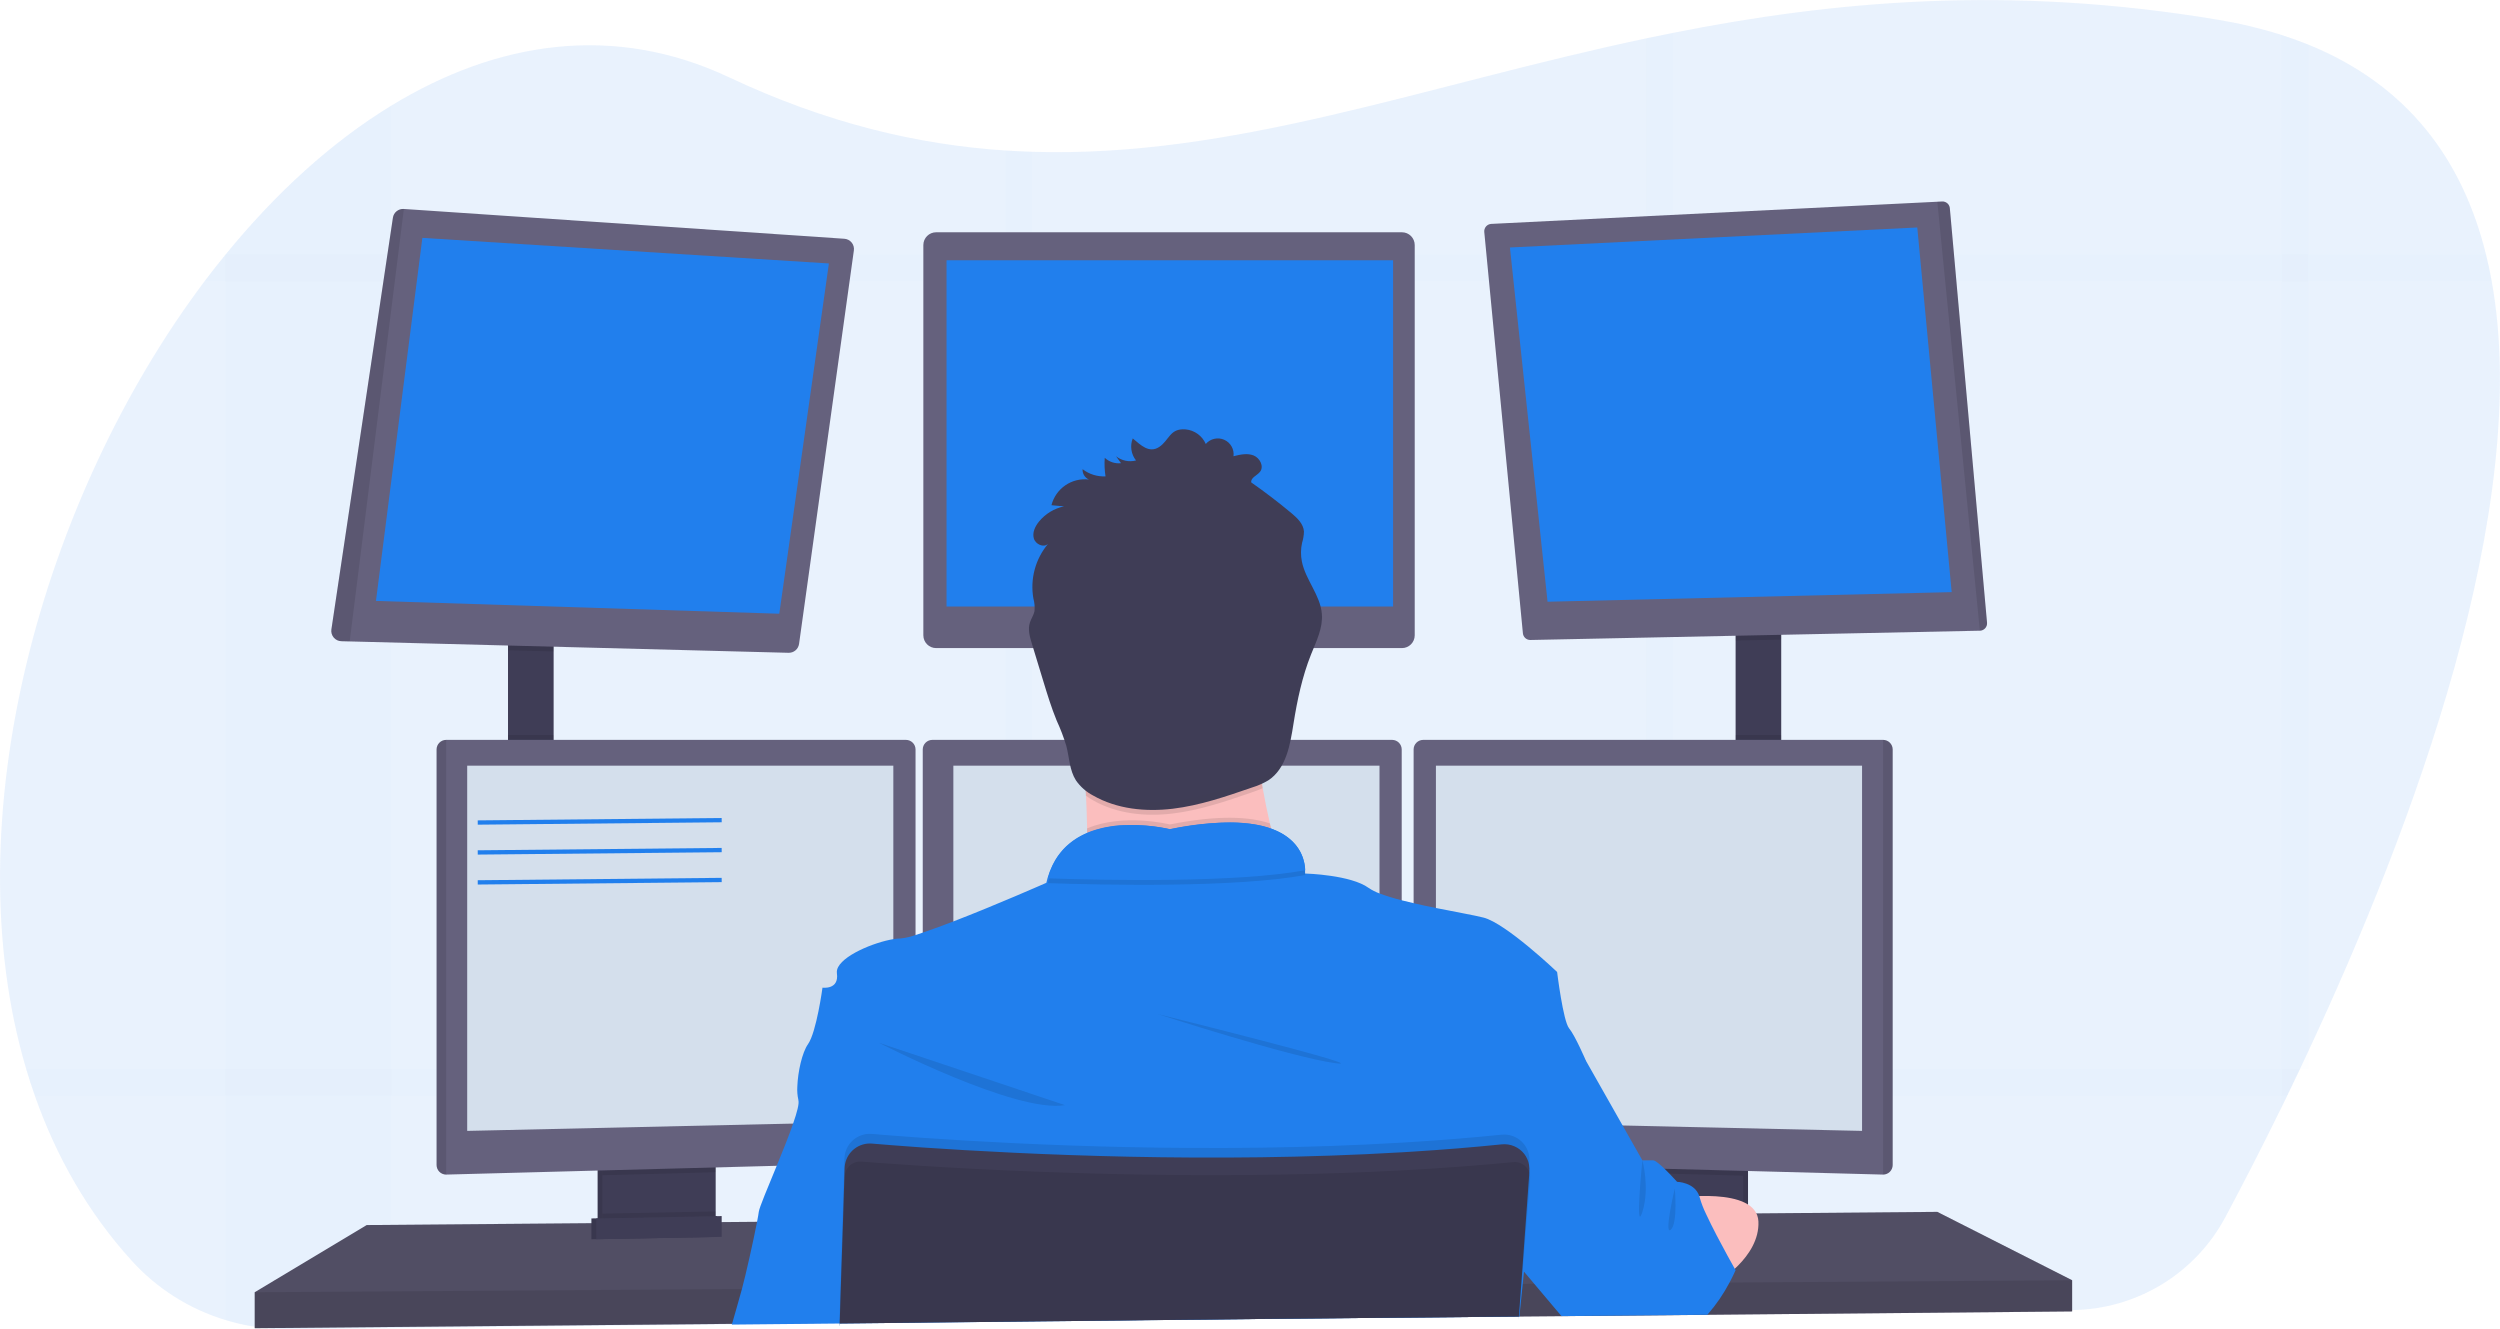<svg width="1164" height="619" viewBox="0 0 1164 619" fill="none" xmlns="http://www.w3.org/2000/svg">
<g clip-path="url(#clip0)">
<path opacity="0.1" d="M1074.75 489.473C1073.46 492.265 1072.16 495.02 1070.87 497.738C1068.86 501.961 1066.88 506.101 1064.92 510.159C1064.04 511.958 1063.17 513.722 1062.32 515.487C1052.71 535.113 1043.73 552.471 1036.11 566.746C1029.19 579.68 1018.92 590.518 1006.37 598.123C993.824 605.728 979.459 609.821 964.783 609.973L795.267 611.816H793.479L778.947 611.973L766.517 612.107L728.4 612.52H726.857L707.452 612.732H706.859L587.253 614.028L480.491 615.145L468.072 615.279L390.943 616.117H390.854L340.832 616.653H340.295L182.125 618.362L134.808 618.876C124.71 618.99 114.655 617.55 104.996 614.609C88.186 609.535 73.079 599.977 61.3 586.963C40.979 564.59 26.168 538.486 16.219 510.159C14.781 506.071 13.44 501.931 12.195 497.738C-22.245 381.404 19.74 231.315 95.304 130.876C98.472 126.676 101.691 122.58 104.962 118.589L105.04 118.499C128.28 89.994 154.336 66.18 182.091 49.246C231.275 19.188 285.768 10.721 339.367 35.954C384.717 57.311 427.06 67.353 468.106 70.078C472.253 70.346 476.4 70.547 480.525 70.67C574.678 73.63 662.918 39.73 766.539 17.848C770.664 16.977 774.8 16.116 778.969 15.301C852.89 0.602 934.893 -7.15 1032.41 9.146C1042.54 10.8 1052.54 13.19 1062.32 16.295C1066.62 17.68 1070.77 19.17 1074.75 20.763C1121.3 39.685 1146.68 74.647 1157.47 118.455C1158.49 122.521 1159.38 126.657 1160.12 130.864C1179.25 236.241 1123.23 385.716 1074.75 489.473Z" fill="#217FED"/>
<g opacity="0.1">
<path opacity="0.1" d="M182.091 49.248V618.486L134.774 619C124.676 619.114 114.621 617.675 104.962 614.733V118.501H105.04C128.279 89.962 154.336 66.148 182.091 49.248Z" fill="#217FED"/>
<path opacity="0.1" d="M1160.18 130.877H95.305C98.472 126.677 101.691 122.582 104.963 118.59V118.501H1157.53C1158.55 122.544 1159.43 126.67 1160.18 130.877Z" fill="#217FED"/>
<path opacity="0.1" d="M1074.75 20.776V497.729H1070.87C1068.86 501.951 1066.88 506.091 1064.92 510.15C1064.04 511.948 1063.17 513.713 1062.32 515.478V16.263C1066.62 17.648 1070.77 19.152 1074.75 20.776Z" fill="#217FED"/>
<path opacity="0.1" d="M778.97 15.269V612.019L766.54 612.153V17.816C770.665 16.945 774.801 16.084 778.97 15.269Z" fill="#217FED"/>
<path opacity="0.1" d="M480.525 70.638V615.258L468.106 615.392V70.046C472.254 70.314 476.401 70.47 480.525 70.638Z" fill="#217FED"/>
<path opacity="0.1" d="M1070.87 497.74C1068.86 501.962 1066.88 506.103 1064.92 510.161H16.219C14.781 506.073 13.44 501.933 12.195 497.74H1070.87Z" fill="#217FED"/>
</g>
<path d="M257.767 296.928H236.528V361.334H257.767V296.928Z" fill="#3F3D56"/>
<path d="M829.338 293.577H808.1V361.713H829.338V293.577Z" fill="#3F3D56"/>
<path d="M964.783 596.079V610.6L794.965 612.164L793.155 612.197L728.612 612.789L727.07 612.812L707.452 612.979H706.871L587.287 614.085L390.988 615.906H390.82L340.91 616.375L340.374 616.386L118.6 618.419V601.664L170.746 570.389L275.373 569.517L277.608 569.506L278.346 569.495L280.582 569.461L330.816 569.048L333.063 569.037L333.778 569.026L336.014 569.015L352.122 568.881L352.547 568.869L392.285 568.534H392.609L702.69 565.921L710.28 565.865H711.04L716.83 565.809L758.916 565.463L761.152 565.429L763.22 565.407H764.293L777.382 565.306L779.976 565.273L783.452 565.25L794.351 565.15L811.643 565.005L813.879 564.982L817.769 564.96H818.495L902.007 564.245L964.783 596.079Z" fill="#65617D"/>
<path opacity="0.2" d="M964.783 596.079V610.6L794.965 612.164L793.155 612.197L728.612 612.789L727.07 612.812L707.452 612.979H706.871L587.287 614.085L390.988 615.906H390.82L340.91 616.375L340.374 616.386L118.6 618.419V601.664L170.746 570.389L275.373 569.517L277.608 569.506L278.346 569.495L280.582 569.461L330.816 569.048L333.063 569.037L333.778 569.026L336.014 569.015L352.122 568.881L352.547 568.869L392.285 568.534H392.609L702.69 565.921L710.28 565.865H711.04L716.83 565.809L758.916 565.463L761.152 565.429L763.22 565.407H764.293L777.382 565.306L779.976 565.273L783.452 565.25L794.351 565.15L811.643 565.005L813.879 564.982L817.769 564.96H818.495L902.007 564.245L964.783 596.079Z" fill="black"/>
<path d="M330.984 540.241V567.596C330.985 568.892 330.617 570.161 329.925 571.256C329.232 572.352 328.243 573.228 327.072 573.784C326.2 574.207 325.246 574.435 324.277 574.454L285.266 575.281C284.224 575.306 283.19 575.088 282.247 574.644C281.056 574.098 280.046 573.222 279.338 572.119C278.631 571.016 278.255 569.733 278.257 568.423V540.241H330.984Z" fill="#3F3D56"/>
<path opacity="0.1" d="M330.984 540.241V567.596C330.985 568.892 330.617 570.161 329.925 571.256C329.232 572.352 328.243 573.228 327.072 573.784C326.2 574.207 325.246 574.435 324.277 574.454L285.266 575.281C284.224 575.306 283.19 575.088 282.247 574.644C281.056 574.098 280.046 573.222 279.338 572.119C278.631 571.016 278.255 569.733 278.257 568.423V540.241H330.984Z" fill="black"/>
<path d="M333.219 540.241V567.596C333.22 568.892 332.853 570.161 332.16 571.256C331.468 572.352 330.478 573.228 329.307 573.784C328.435 574.207 327.482 574.435 326.513 574.454L287.501 575.281C286.459 575.306 285.426 575.088 284.483 574.644C283.291 574.098 282.281 573.222 281.574 572.119C280.866 571.016 280.491 569.733 280.492 568.423V540.241H333.219Z" fill="#3F3D56"/>
<path d="M813.878 540.241H761.151V575.426H813.878V540.241Z" fill="#3F3D56"/>
<path opacity="0.1" d="M813.878 540.241H761.151V575.426H813.878V540.241Z" fill="black"/>
<path d="M811.643 540.241H758.916V575.426H811.643V540.241Z" fill="#3F3D56"/>
<path opacity="0.1" d="M257.767 296.917V303.317L236.528 302.77V296.917H257.767Z" fill="black"/>
<path d="M397.561 116.613L372.042 299.799C371.88 300.969 371.292 302.039 370.391 302.803C369.49 303.568 368.338 303.973 367.157 303.943L162.821 298.649L158.942 298.548C158.266 298.532 157.602 298.374 156.992 298.084C156.382 297.794 155.84 297.379 155.401 296.866C154.962 296.353 154.637 295.753 154.445 295.105C154.254 294.458 154.202 293.777 154.292 293.108L182.941 101.344C183.126 100.156 183.75 99.081 184.689 98.33C185.629 97.58 186.816 97.208 188.016 97.29L393.09 111.163C393.752 111.201 394.398 111.376 394.989 111.676C395.579 111.977 396.101 112.396 396.521 112.909C396.941 113.421 397.251 114.015 397.43 114.652C397.609 115.29 397.653 115.958 397.561 116.613V116.613Z" fill="#65617D"/>
<path d="M196.656 110.76L175.049 279.794L362.841 285.747L385.935 122.667L196.656 110.76Z" fill="#217FED"/>
<path d="M652.735 108.146H435.868C432.578 108.146 429.91 110.812 429.91 114.1V295.8C429.91 299.088 432.578 301.754 435.868 301.754H652.735C656.025 301.754 658.693 299.088 658.693 295.8V114.1C658.693 110.812 656.025 108.146 652.735 108.146Z" fill="#65617D"/>
<path d="M648.622 121.182H440.709V282.396H648.622V121.182Z" fill="#217FED"/>
<path opacity="0.1" d="M829.338 293.566V297.8L808.1 298.235V293.566H829.338Z" fill="black"/>
<path d="M925.169 289.992C925.199 290.455 925.135 290.919 924.981 291.356C924.828 291.794 924.587 292.196 924.274 292.538C923.96 292.88 923.581 293.156 923.159 293.348C922.736 293.54 922.279 293.644 921.815 293.655L712.561 297.978C711.691 297.996 710.848 297.685 710.199 297.107C709.55 296.529 709.143 295.727 709.062 294.862L691.076 108.012C691.032 107.549 691.082 107.081 691.224 106.638C691.366 106.194 691.596 105.784 691.901 105.432C692.207 105.08 692.58 104.793 692.999 104.59C693.419 104.387 693.875 104.27 694.34 104.248L902.008 93.927L904.243 93.816C905.132 93.769 906.004 94.069 906.675 94.652C907.347 95.236 907.765 96.057 907.842 96.943L925.169 289.992Z" fill="#65617D"/>
<path d="M703.025 115.228L892.685 105.913L908.703 275.694L720.541 280.162L703.025 115.228Z" fill="#217FED"/>
<path opacity="0.1" d="M925.169 289.992C925.199 290.455 925.135 290.919 924.982 291.356C924.828 291.794 924.587 292.196 924.274 292.538C923.961 292.88 923.581 293.156 923.159 293.348C922.736 293.54 922.279 293.644 921.815 293.655L902.008 93.927L904.243 93.816C905.132 93.769 906.004 94.069 906.676 94.652C907.347 95.236 907.766 96.057 907.843 96.943L925.169 289.992Z" fill="black"/>
<path opacity="0.1" d="M188.05 97.278L162.821 298.648L158.942 298.548C158.266 298.532 157.602 298.374 156.992 298.084C156.382 297.794 155.84 297.379 155.401 296.866C154.962 296.352 154.637 295.753 154.445 295.105C154.254 294.458 154.202 293.777 154.292 293.108L182.941 101.344C183.124 100.148 183.751 99.065 184.698 98.311C185.645 97.557 186.842 97.188 188.05 97.278Z" fill="black"/>
<path opacity="0.1" d="M257.767 342.256H236.528V361.334H257.767V342.256Z" fill="black"/>
<path opacity="0.1" d="M333.219 540.23V545.781L280.492 547.189V540.23H333.219Z" fill="black"/>
<path d="M426.277 348.902V536.779C426.263 537.926 425.809 539.023 425.008 539.845C424.207 540.666 423.12 541.148 421.973 541.191L207.745 546.888H207.689C206.522 546.873 205.408 546.404 204.583 545.579C203.758 544.755 203.288 543.641 203.273 542.475V348.902C203.288 347.736 203.758 346.622 204.583 345.798C205.408 344.974 206.522 344.504 207.689 344.49H421.862C423.028 344.504 424.143 344.974 424.968 345.798C425.793 346.622 426.262 347.736 426.277 348.902V348.902Z" fill="#65617D"/>
<path opacity="0.1" d="M207.745 344.49V546.888H207.689C206.522 546.873 205.408 546.404 204.583 545.579C203.758 544.755 203.288 543.641 203.273 542.475V348.902C203.288 347.736 203.758 346.622 204.583 345.798C205.408 344.974 206.522 344.504 207.689 344.49H207.745Z" fill="black"/>
<path d="M217.526 356.486H415.938V522.079L217.526 526.547V356.486Z" fill="#D4DFEC"/>
<path opacity="0.1" d="M829.338 342.256H808.1V361.714H829.338V342.256Z" fill="black"/>
<path opacity="0.1" d="M811.643 540.23V547.39L758.916 545.982V540.23H811.643Z" fill="black"/>
<path d="M881.227 348.902V542.475C881.212 543.651 880.735 544.773 879.898 545.599C879.061 546.425 877.932 546.888 876.756 546.888V546.888L662.482 541.191C661.335 541.148 660.249 540.666 659.448 539.845C658.647 539.023 658.192 537.926 658.179 536.779V348.902C658.193 347.736 658.663 346.622 659.488 345.798C660.313 344.974 661.427 344.504 662.594 344.49H876.767C877.941 344.493 879.067 344.957 879.902 345.782C880.736 346.608 881.212 347.728 881.227 348.902V348.902Z" fill="#65617D"/>
<path opacity="0.1" d="M881.227 348.902V542.475C881.212 543.651 880.735 544.773 879.898 545.599C879.061 546.425 877.932 546.888 876.756 546.888V546.888V344.49C877.932 344.49 879.061 344.953 879.898 345.779C880.735 346.604 881.212 347.727 881.227 348.902Z" fill="black"/>
<path d="M866.975 356.486H668.563V522.079L866.975 526.547V356.486Z" fill="#D4DFEC"/>
<path d="M652.634 348.902V536.779C652.621 537.926 652.166 539.023 651.365 539.845C650.564 540.666 649.478 541.148 648.331 541.191L434.102 546.888C432.926 546.888 431.797 546.425 430.96 545.599C430.123 544.773 429.646 543.651 429.631 542.475V348.902C429.645 347.736 430.115 346.622 430.94 345.798C431.765 344.974 432.88 344.504 434.046 344.49H648.219C649.386 344.504 650.5 344.974 651.325 345.798C652.15 346.622 652.62 347.736 652.634 348.902V348.902Z" fill="#65617D"/>
<path d="M443.883 356.486H642.294V522.079L443.883 526.547V356.486Z" fill="#D4DFEC"/>
<path opacity="0.1" d="M964.783 596.08V610.6L794.965 612.164L793.155 612.198L728.612 612.79L727.07 612.812L707.452 612.98H706.871L587.287 614.085L390.988 615.906H390.82L340.91 616.375L340.374 616.386L118.6 618.419V601.664L344.968 600.179H345.504L391.323 599.866H391.536L707.966 597.777H708.29L708.48 597.766H709.006L714.36 597.733H715.992L799.258 597.174L804.176 597.152L805.272 597.141L964.783 596.08Z" fill="black"/>
<path d="M544.664 361.334C576.353 361.334 602.042 335.664 602.042 303.999C602.042 272.334 576.353 246.664 544.664 246.664C512.976 246.664 487.287 272.334 487.287 303.999C487.287 335.664 512.976 361.334 544.664 361.334Z" fill="#FBBEBE"/>
<path d="M602.054 421.282C602.054 421.282 490.832 434.686 501.451 421.282C505.296 416.435 506.358 402.07 506.146 385.706C506.079 380.736 505.9 375.586 505.643 370.459C504.413 345.886 501.451 321.87 501.451 321.87C501.451 321.87 598.701 276.074 587.523 312.376C583.051 327.042 584.516 347.639 587.914 366.974C588.909 372.615 590.06 378.144 591.267 383.394C594.213 396.199 597.814 408.845 602.054 421.282V421.282Z" fill="#FBBEBE"/>
<path opacity="0.1" d="M602.054 421.282C602.054 421.282 490.832 434.686 501.451 421.282C505.296 416.435 506.358 402.07 506.146 385.706C523.103 378.468 544.677 383.863 544.677 383.863C567.391 379.34 581.956 380.222 591.267 383.394C594.213 396.199 597.814 408.845 602.054 421.282V421.282Z" fill="black"/>
<path d="M390.944 617.169V616.23L587.254 614.097L706.86 612.98H707.195L707.072 614.633L707.24 612.98H707.452V612.79L708.984 597.766L709.565 592.081L709.744 590.305L709.9 588.819L716.808 565.798L723.717 542.811L729.529 523.453L738.405 493.876C738.405 493.876 733.374 482.147 730.58 478.796C727.785 475.445 724.991 452.547 724.991 452.547C724.991 452.547 701.137 429.839 690.708 427.225C686.337 426.108 677.707 424.622 668.541 422.757C665.11 422.065 661.589 421.327 658.202 420.523C656.29 420.088 654.412 419.63 652.613 419.172C649.11 418.297 645.658 417.231 642.273 415.977C640.498 415.333 638.809 414.474 637.243 413.419C629.027 407.399 608.437 406.717 607.643 406.717C607.641 406.691 607.641 406.665 607.643 406.639V406.538C607.672 406.07 607.672 405.6 607.643 405.131C607.643 404.684 607.643 404.159 607.542 403.567C607.542 403.389 607.542 403.199 607.464 403.009C607.408 402.607 607.341 402.182 607.241 401.735C607.207 401.536 607.162 401.338 607.106 401.143C606.783 399.797 606.314 398.49 605.709 397.245C605.631 397.066 605.53 396.877 605.441 396.698C604.893 395.666 604.257 394.683 603.541 393.76C603.395 393.57 603.239 393.369 603.071 393.179C602.155 392.1 601.137 391.113 600.031 390.23C599.729 389.996 599.416 389.75 599.092 389.527C598.911 389.38 598.72 389.246 598.522 389.125L597.527 388.477L596.599 387.941C595.783 387.494 594.922 387.058 593.983 386.645C593.693 386.511 593.38 386.388 593.067 386.265C592.754 386.142 592.262 385.952 591.848 385.796H591.781L590.943 385.461C590.306 385.249 589.657 385.059 588.976 384.869L587.936 384.601L586.818 384.344L585.7 384.109C584.583 383.886 583.386 383.685 582.135 383.529L580.86 383.372L579.552 383.238L578.2 383.126L576.277 383.015L574.042 382.937C564.182 382.936 554.35 383.98 544.71 386.053C538.014 384.564 531.155 383.933 524.299 384.176H523.327L522.209 384.243H521.493L520.051 384.377C519.571 384.377 519.079 384.478 518.598 384.545C518.118 384.612 517.614 384.668 517.134 384.746L516.396 384.869C515.669 384.992 514.932 385.126 514.16 385.282C513.915 385.327 513.669 385.383 513.423 385.45C512.45 385.662 511.478 385.919 510.516 386.209C510.036 386.343 509.555 386.5 509.074 386.667C508.828 386.734 508.594 386.824 508.359 386.913L507.644 387.17L506.939 387.449L506.101 387.784C505.676 387.963 505.263 388.153 504.849 388.354C504.614 388.454 504.38 388.566 504.156 388.689C503.932 388.812 503.698 388.912 503.485 389.035C500.958 390.34 498.622 391.987 496.544 393.928L495.974 394.475L495.415 395.045C495.225 395.235 495.046 395.436 494.867 395.637C494.139 396.432 493.459 397.272 492.833 398.15C492.654 398.384 492.486 398.619 492.318 398.865C491.609 399.91 490.967 401 490.396 402.126C490.25 402.394 490.116 402.674 489.982 402.942C489.07 404.829 488.322 406.791 487.747 408.806C487.538 409.551 487.348 410.295 487.176 411.04C487.176 411.04 463.512 421.473 443.884 429.023C438.663 431.034 433.745 432.855 429.632 434.229C428.435 434.631 427.318 434.999 426.278 435.345C424.022 436.16 421.677 436.7 419.292 436.954C418.168 436.972 417.047 437.077 415.938 437.267C406.918 438.73 391.458 445.086 389.77 451.464C389.633 451.973 389.595 452.504 389.659 453.027C389.659 453.027 389.659 453.106 389.659 453.15C390.776 460.969 382.952 459.852 382.952 459.852C382.952 459.852 380.157 480.516 376.245 486.101C373.417 490.122 371.483 499.092 371.237 505.861C371.097 507.97 371.262 510.088 371.729 512.149C371.729 512.205 371.729 512.261 371.729 512.306C372.176 513.803 371.103 517.891 369.281 523.129C367.302 528.882 364.418 536.031 361.646 542.777C357.466 552.964 353.531 562.213 353.285 564.246C353.184 565.15 352.894 566.77 352.491 568.859C350.859 577.37 347.238 593.578 345.449 600.134C344.119 605.027 342.185 611.729 340.855 616.331C340.855 616.465 340.777 616.599 340.743 616.722L390.855 616.23V617.169H391.011H390.944Z" fill="#217FED"/>
<path opacity="0.1" d="M409.23 485.509C409.23 485.509 472.946 518.46 495.861 514.55L409.23 485.509Z" fill="black"/>
<path opacity="0.1" d="M538.897 472.105C538.897 472.105 600.936 492.211 621.616 495.004C642.295 497.796 538.897 472.105 538.897 472.105Z" fill="black"/>
<path opacity="0.1" d="M607.71 407.41C575.294 413.374 514.261 412.09 487.881 411.185C497.55 376.559 544.699 388.331 544.699 388.331C603.06 376.693 607.531 400.842 607.71 407.41Z" fill="black"/>
<path d="M607.71 405.175C575.294 411.14 514.261 409.855 487.881 408.951C497.55 374.324 544.699 386.097 544.699 386.097C603.06 374.458 607.531 398.607 607.71 405.175Z" fill="#217FED"/>
<path d="M779.785 557.834C779.785 557.834 817.97 551.97 818.719 568.725C819.467 585.48 799.246 597.185 799.246 597.185L779.785 557.834Z" fill="#FBBEBE"/>
<path opacity="0.1" d="M587.914 366.974C586.271 367.708 584.592 368.357 582.883 368.918C570.833 373.073 558.683 377.262 545.996 378.781C533.308 380.3 519.995 378.96 508.929 372.638C507.767 371.982 506.647 371.254 505.576 370.459C504.346 345.886 501.384 321.87 501.384 321.87C501.384 321.87 598.633 276.074 587.455 312.376C583.006 327.042 584.515 347.639 587.914 366.974Z" fill="black"/>
<path d="M528.926 214.383C527.331 214.804 525.659 214.847 524.044 214.508C522.43 214.168 520.917 213.456 519.626 212.429L521.951 215.657C520.581 215.815 519.193 215.672 517.884 215.238C516.574 214.803 515.376 214.089 514.372 213.144C514.161 216.033 514.281 218.938 514.73 221.8C510.883 221.986 507.095 220.798 504.044 218.449C503.984 219.457 504.235 220.459 504.763 221.319C505.29 222.18 506.069 222.859 506.995 223.263C503.13 222.802 499.23 223.762 496.021 225.963C492.812 228.164 490.515 231.457 489.557 235.226L495.392 235.762C490.806 236.741 486.69 239.25 483.722 242.878C481.933 245.112 480.57 247.971 481.352 250.697C482.135 253.422 485.913 255.164 487.97 253.221C485.044 256.71 482.917 260.797 481.74 265.195C480.562 269.592 480.361 274.194 481.151 278.677C481.681 280.587 481.856 282.579 481.665 284.552C481.296 286.395 480.134 287.993 479.552 289.791C478.435 293.053 479.497 296.594 480.491 299.844L485.734 317.068C487.634 323.289 489.523 329.522 492.005 335.543C493.762 339.349 495.256 343.272 496.476 347.282C497.885 352.689 497.94 358.609 500.947 363.333C503.008 366.307 505.763 368.734 508.973 370.404C520.028 376.726 533.386 378.066 546.04 376.547C558.694 375.028 570.833 370.84 582.872 366.684C585.546 365.879 588.114 364.754 590.518 363.333C598.845 357.883 600.701 346.735 602.255 336.917C603.987 325.97 606.301 315.046 610.404 304.747C612.84 298.615 615.993 292.394 615.456 285.826C614.774 277.102 607.866 270.032 606.156 261.453C605.583 258.586 605.61 255.631 606.234 252.774C606.765 251.072 607.062 249.306 607.117 247.524C606.927 243.928 603.976 241.157 601.204 238.845C595.19 233.826 588.983 229.083 582.581 224.615C582.257 222.381 585.297 221.42 586.672 219.656C588.617 217.165 586.605 213.211 583.654 212.049C580.703 210.887 577.395 211.647 574.321 212.417C574.521 210.845 574.208 209.25 573.428 207.87C572.649 206.49 571.444 205.398 569.994 204.756C568.543 204.115 566.924 203.959 565.378 204.311C563.831 204.663 562.44 205.504 561.41 206.71C560.593 204.839 559.289 203.222 557.634 202.027C555.978 200.833 554.032 200.104 551.998 199.918C544.587 199.338 544.441 205.001 539.702 208.117C534.962 211.233 531.05 207.123 527.406 204.129C526.736 205.822 526.524 207.66 526.791 209.46C527.058 211.26 527.794 212.958 528.926 214.383V214.383Z" fill="#3F3D56"/>
<path d="M808.099 591.344C808.099 591.344 807.105 593.712 805.271 597.141C802.498 602.416 799.122 607.353 795.211 611.851L794.909 612.175H793.098L728.556 612.767H727.013L726.823 612.544L714.304 597.699L709.587 592.103L709.397 591.869L708.994 591.399L708.771 591.131L708.48 590.785L699.303 579.906L702.656 565.943L708.368 542.42L708.513 541.85L709.631 537.382L710.425 534.031L713.085 523.107L722.207 485.521L738.415 493.898L755.506 524.056L764.684 540.253H769.714C770.664 540.253 772.844 542.085 775.035 544.196C775.817 544.944 776.599 545.737 777.27 546.43C779.26 548.485 780.836 550.25 780.836 550.25C780.836 550.25 788.985 550.428 791.176 556.84C791.289 557.15 791.382 557.467 791.455 557.789C792.182 560.31 793.129 562.761 794.283 565.117C795.725 568.256 797.536 571.819 799.369 575.382C802.779 581.916 806.244 588.138 807.518 590.394L807.675 590.673L808.099 591.344Z" fill="#217FED"/>
<path opacity="0.1" d="M712.081 540.912L711.969 542.509V542.621L711.779 545.19L710.292 565.865L708.492 590.774L707.978 597.789L706.86 612.801V612.991L587.254 614.108L390.978 616.23V617.168H390.821V616.23V615.917L391.324 599.877L392.286 568.535L393.113 541.962L393.191 539.314C393.24 537.717 393.614 536.145 394.291 534.697C394.968 533.249 395.933 531.953 397.128 530.89C398.323 529.827 399.722 529.019 401.24 528.514C402.758 528.009 404.363 527.819 405.956 527.955C411.233 528.401 418.085 528.949 426.278 529.53L429.632 529.775C476.949 533.059 564.395 537.304 652.635 532.009C654.491 531.909 656.358 531.797 658.224 531.663C671.906 530.803 685.577 529.697 699.114 528.312C700.825 528.133 702.555 528.331 704.181 528.892C705.808 529.453 707.291 530.363 708.528 531.559C709.764 532.755 710.723 534.207 711.336 535.814C711.95 537.42 712.204 539.141 712.081 540.856V540.912Z" fill="black"/>
<path d="M390.943 617.168V616.23L587.254 614.096L706.859 612.979H707.195V612.789L708.313 597.777L708.793 591.075L710.626 565.82L712.068 545.826V545.335C712.135 544.413 712.094 543.487 711.945 542.576C711.952 542.539 711.952 542.501 711.945 542.464C711.638 540.579 710.87 538.799 709.71 537.281C708.479 535.704 706.866 534.466 705.024 533.684C703.182 532.903 701.17 532.603 699.18 532.813C685.643 534.198 671.972 535.304 658.29 536.164C656.424 536.298 654.557 536.41 652.701 536.51C564.461 541.749 477.015 537.505 429.698 534.276L426.344 534.031C418.151 533.45 411.299 532.914 406.023 532.456C403.12 532.211 400.23 533.049 397.91 534.809C395.589 536.568 394.004 539.125 393.458 541.984C393.346 542.588 393.278 543.201 393.257 543.816L392.497 568.568L391.458 599.922L390.966 615.962V616.274V617.213L390.943 617.168Z" fill="#3F3D56"/>
<path opacity="0.1" d="M712.416 548.741L711.041 565.865L708.995 591.388L708.481 597.777L707.363 612.086L707.296 612.801V612.99L707.128 614.644L707.251 612.99H706.927L587.321 614.107L390.978 616.23V615.917L391.525 599.877L392.643 568.534L393.358 547.703C393.394 546.518 393.725 545.36 394.323 544.336C394.92 543.312 395.764 542.453 396.779 541.839C398.045 541.063 399.525 540.711 401.004 540.833C403.352 541.023 406.236 541.247 409.6 541.492C415.066 541.894 421.807 542.363 429.654 542.855C444.185 543.771 462.417 544.754 483.309 545.558C541.435 547.792 619.905 548.54 694.441 542.017C697.795 541.727 701.26 541.403 704.647 541.079C705.987 540.945 707.338 541.201 708.537 541.816C708.876 541.985 709.198 542.187 709.498 542.419C710.471 543.124 711.242 544.071 711.734 545.167C711.848 545.385 711.941 545.613 712.013 545.849C712.349 546.774 712.486 547.76 712.416 548.741V548.741Z" fill="black"/>
<path opacity="0.1" d="M333.219 564.033V567.596C333.22 568.892 332.853 570.161 332.16 571.257C331.468 572.352 330.478 573.229 329.307 573.784L284.483 574.645C283.291 574.099 282.281 573.222 281.574 572.119C280.866 571.016 280.491 569.733 280.492 568.423V565.072L333.219 564.033Z" fill="black"/>
<path d="M333.779 575.884L275.373 577.001V567.317L333.779 566.2V575.884Z" fill="#3F3D56"/>
<path opacity="0.1" d="M333.779 575.884L275.373 577.001V567.317L333.779 566.2V575.884Z" fill="black"/>
<path d="M336.014 575.884L277.608 577.001V567.317L336.014 566.2V575.884Z" fill="#3F3D56"/>
<g opacity="0.1">
<path opacity="0.1" d="M529.385 210.719C528.293 209.301 527.567 207.636 527.272 205.872C527.003 207.597 527.164 209.362 527.742 211.01C528.297 210.959 528.846 210.861 529.385 210.719Z" fill="black"/>
<path opacity="0.1" d="M515.189 218.136C514.978 216.766 514.84 215.387 514.775 214.003C514.775 215.377 514.775 216.762 514.775 218.147L515.189 218.136Z" fill="black"/>
<path opacity="0.1" d="M606.29 255.41C606.352 254.415 606.486 253.426 606.692 252.45C607.221 250.751 607.522 248.989 607.586 247.211C607.561 246.812 607.502 246.416 607.408 246.027C607.218 247.055 606.916 248.083 606.692 249.099C606.246 251.171 606.11 253.298 606.29 255.41Z" fill="black"/>
<path opacity="0.1" d="M583.04 220.895L584.258 221.777C585.285 221.035 586.246 220.205 587.131 219.298C587.551 218.716 587.812 218.035 587.887 217.322C587.961 216.608 587.847 215.888 587.555 215.232C587.444 215.487 587.302 215.727 587.131 215.947C585.756 217.712 582.715 218.683 583.04 220.895Z" fill="black"/>
<path opacity="0.1" d="M491.189 231.641C490.782 232.455 490.456 233.308 490.217 234.187C491.965 233.212 493.849 232.501 495.806 232.076L491.189 231.641Z" fill="black"/>
<path opacity="0.1" d="M506.604 219.488C505.87 219.083 505.167 218.624 504.503 218.114C504.475 218.556 504.509 218.999 504.603 219.432C505.271 219.4 505.94 219.419 506.604 219.488V219.488Z" fill="black"/>
<path opacity="0.1" d="M615.892 285.3C615.434 290.718 612.908 295.934 610.862 301.072C606.76 311.371 604.446 322.295 602.713 333.253C601.16 343.071 599.36 354.218 590.976 359.658C588.581 361.088 586.016 362.214 583.342 363.009C571.292 367.175 559.141 371.353 546.454 372.872C533.767 374.391 520.454 373.062 509.387 366.74C506.179 365.067 503.425 362.64 501.362 359.669C498.377 354.944 498.321 349.024 496.89 343.618C495.67 339.604 494.176 335.678 492.419 331.867C489.949 325.858 488.048 319.581 486.159 313.404C484.408 307.662 482.661 301.917 480.917 296.169C480.342 294.439 479.916 292.664 479.642 290.863C479.207 293.722 480.056 296.716 480.917 299.52C482.661 305.276 484.408 311.021 486.159 316.755C488.048 322.976 489.949 329.209 492.419 335.218C494.176 339.029 495.67 342.955 496.89 346.969C498.299 352.375 498.355 358.295 501.362 363.02C503.425 365.991 506.179 368.418 509.387 370.091C520.454 376.413 533.8 377.742 546.454 376.223C559.108 374.704 571.247 370.526 583.342 366.36C586.016 365.565 588.581 364.439 590.976 363.009C599.304 357.569 601.16 346.422 602.713 336.603C604.446 325.646 606.76 314.722 610.862 304.423C613.299 298.302 616.451 292.08 615.915 285.501C615.915 285.434 615.892 285.367 615.892 285.3Z" fill="black"/>
<path opacity="0.1" d="M482.102 280.978C482.102 280.978 482.102 280.899 482.102 280.855C482.304 278.885 482.129 276.895 481.588 274.991C481.365 273.765 481.219 272.526 481.152 271.282C481.023 273.644 481.169 276.013 481.588 278.342C481.767 279.213 481.968 280.095 482.102 280.978Z" fill="black"/>
<path opacity="0.1" d="M485.511 253.656C486.371 252.213 487.347 250.842 488.429 249.557C486.383 251.511 482.605 249.769 481.811 247.055C481.519 248.153 481.519 249.308 481.811 250.406C482.086 251.225 482.574 251.958 483.223 252.528C483.873 253.099 484.662 253.488 485.511 253.656V253.656Z" fill="black"/>
</g>
<path opacity="0.1" d="M764.696 540.241C764.696 540.241 768.239 553.087 764.696 564.256C761.153 575.426 764.696 540.241 764.696 540.241Z" fill="black"/>
<path opacity="0.1" d="M779.785 553.344C779.785 553.344 781.272 569.652 777.919 572.545C774.565 575.438 779.785 553.344 779.785 553.344Z" fill="black"/>
<path d="M222.434 382.97L336.015 381.853" stroke="#217FED" stroke-width="2" stroke-miterlimit="10"/>
<path d="M222.434 396.899L336.015 395.793" stroke="#217FED" stroke-width="2" stroke-miterlimit="10"/>
<path d="M222.434 410.839L336.015 409.722" stroke="#217FED" stroke-width="2" stroke-miterlimit="10"/>
</g>
<defs>
<clipPath id="clip0">
<rect width="1164" height="619" fill="white"/>
</clipPath>
</defs>
</svg>
